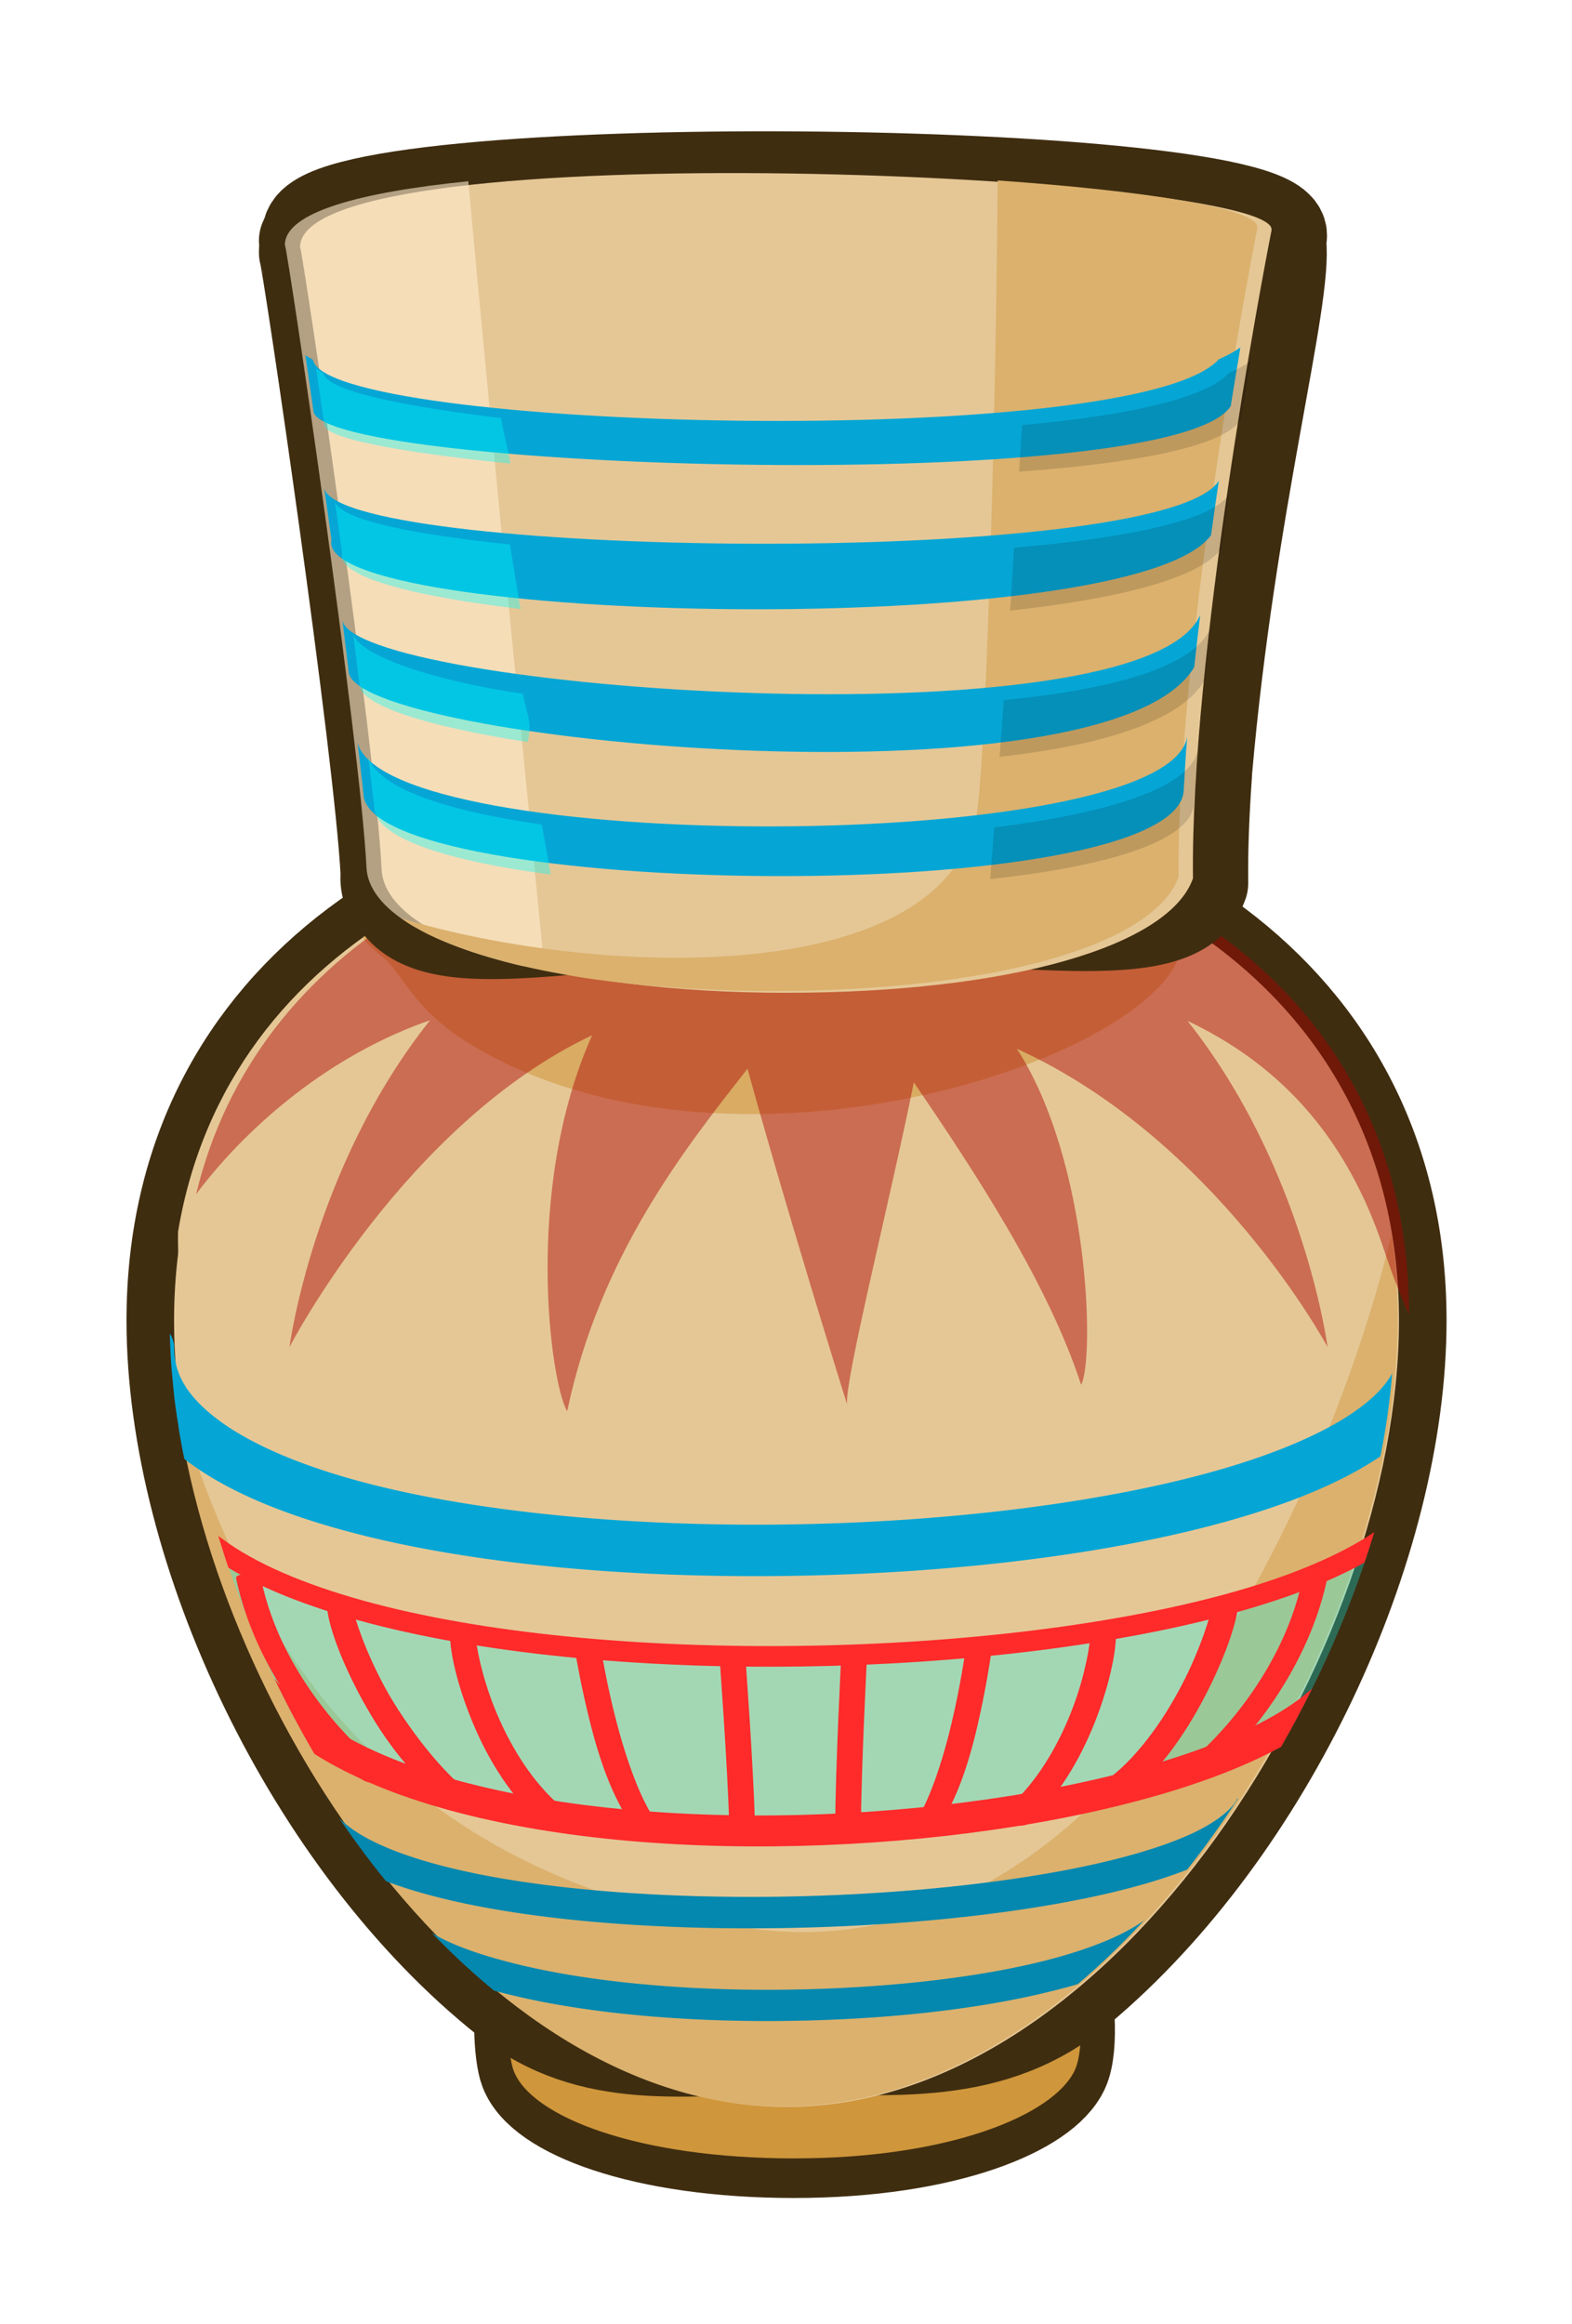 <?xml version="1.0" encoding="UTF-8" standalone="no"?>
<!-- Created with Inkscape (http://www.inkscape.org/) -->

<svg
   xmlns:dc="http://purl.org/dc/elements/1.1/"
   xmlns:cc="http://creativecommons.org/ns#"
   xmlns:rdf="http://www.w3.org/1999/02/22-rdf-syntax-ns#"
   xmlns:svg="http://www.w3.org/2000/svg"
   xmlns="http://www.w3.org/2000/svg"
   xmlns:sodipodi="http://sodipodi.sourceforge.net/DTD/sodipodi-0.dtd"
   xmlns:inkscape="http://www.inkscape.org/namespaces/inkscape"
   width="250.295"
   height="369.848"
   viewBox="0 0 66.224 97.856"
   version="1.1"
   id="svg23489"
   inkscape:version="0.48.5 r10040"
   sodipodi:docname="egyptian_pot_01_side_view.svg"
   tags="pot, ancient pot, ancient urn, egypt pot, egyptian pottery, pottery, ceramics, ceraminv, urn,vase">
  <defs
     id="defs23483" />
  <sodipodi:namedview
     id="base"
     pagecolor="#7d848b"
     bordercolor="#666666"
     borderopacity="1.0"
     inkscape:pageopacity="0"
     inkscape:pageshadow="2"
     inkscape:zoom="0.30135381"
     inkscape:cx="-115.97321"
     inkscape:cy="84.805978"
     inkscape:document-units="px"
     inkscape:current-layer="layer1"
     showgrid="false"
     inkscape:pagecheckerboard="false"
     showborder="true"
     units="px"
     inkscape:window-width="1920"
     inkscape:window-height="1017"
     inkscape:window-x="-8"
     inkscape:window-y="-8"
     inkscape:window-maximized="1"
     inkscape:showpageshadow="false"
     guidetolerance="28"
     fit-margin-top="20"
     fit-margin-left="20"
     fit-margin-right="20"
     fit-margin-bottom="20">
    <inkscape:grid
       type="xygrid"
       id="grid24034"
       spacingx="1px"
       spacingy="1px"
       empspacing="8"
       visible="true"
       enabled="true"
       snapvisiblegridlinesonly="true"
       originx="-509.723px"
       originy="-169.082px" />
  </sodipodi:namedview>
  <g
     inkscape:label="Layer 1"
     inkscape:groupmode="layer"
     id="layer1"
     transform="translate(-134.864,-154.408)">
    <g
       id="g14356"
       transform="translate(1093.487,-225.145)">
      <g
         transform="translate(-185.321,187.099)"
         id="g13371">
        <g
           transform="translate(0,-21.729)"
           id="g13373">
          <g
             id="g13375"
             transform="matrix(0.544,0,0,-0.631,-736.548,283.344)">
            <path
               sodipodi:nodetypes="sssssss"
               inkscape:connector-curvature="0"
               id="path13377"
               d="m -6.054,-34.421 c -11.994,0 -20.298,2.725 -21.718,5.82 -0.514,1.12 -0.628,4.647 0,6.281 1.222,3.178 9.724,4.455 21.718,4.455 11.994,0 20.425,-1.305 21.718,-4.455 0.343,-0.835 0.862,-4.641 0,-6.223 -1.629,-2.99 -9.724,-5.877 -21.718,-5.877 z"
               style="color:#000000;fill:#efc685;fill-opacity:1;fill-rule:nonzero;stroke:#3f2d10;stroke-width:5.284;stroke-linejoin:round;stroke-miterlimit:4;stroke-opacity:1;stroke-dasharray:none;marker:none;visibility:visible;display:inline;overflow:visible;enable-background:accumulate" />
            <path
               style="color:#000000;fill:#cf963b;fill-opacity:1;fill-rule:nonzero;stroke:none;stroke-width:2;marker:none;visibility:visible;display:inline;overflow:visible;enable-background:accumulate"
               d="m -6.054,-34.421 c -11.994,0 -20.298,2.725 -21.718,5.82 -0.514,1.12 -0.628,4.647 0,6.281 1.222,3.178 9.724,5.71 21.718,5.71 11.994,0 20.425,-2.561 21.718,-5.71 0.343,-0.835 0.862,-4.641 0,-6.223 -1.629,-2.99 -9.724,-5.877 -21.718,-5.877 z"
               id="path13379"
               inkscape:connector-curvature="0"
               sodipodi:nodetypes="sssssss" />
          </g>
          <g
             transform="matrix(0.819,0,0,0.819,-682.642,282.601)"
             id="g13381">
            <path
               style="color:#000000;fill:#c29752;fill-opacity:1;fill-rule:nonzero;stroke:#3f2d10;stroke-width:4.894;stroke-miterlimit:4;stroke-opacity:1;stroke-dasharray:none;marker:none;visibility:visible;display:inline;overflow:visible;enable-background:accumulate"
               d="m -38.736,-15.649 c 0,11.546 -6.763,26.134 -16.433,34.255 -4.519,3.795 -9.674,3.074 -15.07,3.074 -5.109,0 -10.002,0.968 -14.344,-2.481 -10.056,-7.987 -17.159,-23.014 -17.159,-34.847 0,-16.942 14.56,-25.771 31.503,-25.771 16.942,0 31.503,8.828 31.503,25.771 z"
               id="path13383"
               inkscape:connector-curvature="0"
               sodipodi:nodetypes="sssssss" />
            <path
               sodipodi:nodetypes="sssss"
               inkscape:connector-curvature="0"
               id="path13385"
               d="m -38.736,-15.649 c 0,16.942 -14.56,40.432 -31.503,40.432 -16.942,0 -31.503,-23.49 -31.503,-40.432 0,-16.942 14.56,-25.771 31.503,-25.771 16.942,0 31.503,8.828 31.503,25.771 z"
               style="color:#000000;fill:#e5c796;fill-opacity:1;fill-rule:nonzero;stroke:none;stroke-width:2;marker:none;visibility:visible;display:inline;overflow:visible;enable-background:accumulate" />
            <path
               inkscape:connector-curvature="0"
               style="color:#000000;fill:#dbb16d;fill-opacity:1;fill-rule:nonzero;stroke:none;stroke-width:2;marker:none;visibility:visible;display:inline;overflow:visible;enable-background:accumulate"
               d="m -144.344,-230.156 c -10.116,42.605 -50.736,145.522 -125.281,134.375 -77.461,-11.583 -99.93,-67.389 -110.469,-101.812 8.053,61.784 59.194,136.5 117.938,136.5 64.034,0 119.062,-88.81 119.062,-152.844 0,-5.651 -0.425,-11.048 -1.25,-16.219 z"
               transform="matrix(0.265,0,0,0.265,-0.878,40.951)"
               id="path13387" />
            <path
               inkscape:connector-curvature="0"
               style="color:#000000;fill:#e5c796;fill-opacity:1;fill-rule:nonzero;stroke:none;stroke-width:2;marker:none;visibility:visible;display:inline;overflow:visible;enable-background:accumulate"
               d="m -334.812,-293.781 c -23.509,13.445 -40.284,34.528 -45.031,62.938 -0.589,30.446 17.331,49.742 46.344,35.5 45.627,-22.399 29.885,-84.622 6.656,-95.406 -2.867,-1.331 -5.522,-2.319 -7.969,-3.031 z"
               transform="matrix(0.265,0,0,0.265,-0.878,40.951)"
               id="path13389" />
            <path
               style="color:#000000;fill:#d9ab63;fill-opacity:1;fill-rule:nonzero;stroke:none;stroke-width:2;marker:none;visibility:visible;display:inline;overflow:visible;enable-background:accumulate"
               d="m -262.156,-311.312 c -31.226,0 -60.3,7.913 -81.906,23.469 1.237,1.403 2.559,2.678 3.938,3.75 3.759,2.924 5.781,10.122 16.996,16.901 55.776,33.708 150.908,-3.471 136.754,-24.713 -20.829,-12.855 -47.422,-19.406 -75.781,-19.406 z"
               transform="matrix(0.265,0,0,0.265,-0.878,40.951)"
               id="path13391"
               inkscape:connector-curvature="0"
               sodipodi:nodetypes="scsscs" />
            <path
               sodipodi:nodetypes="scscccccccccccscscc"
               inkscape:connector-curvature="0"
               id="path13393"
               transform="matrix(0.265,0,0,0.265,-369.071,184.333)"
               d="m 1129.438,-853.25 c -55.744,0 -104.642,25.302 -116.375,74.094 7.817,-10.463 22.382,-24.76 42.188,-32.562 1.023,-0.403 2.099,-0.801 3.219,-1.188 -22.743,28.577 -27.281,63.406 -27.281,63.406 0,0 22.468,-43.363 58.75,-60.5 -13.465,30.053 -7.981,67.918 -4.844,72.938 6.354,-30.235 22.926,-51.045 35,-66.438 7.074,25.699 17.809,60.343 19.312,65.062 -0.357,-5.126 8.395,-39.692 12.969,-62.406 11.909,17.423 26.104,39.067 32.469,58.656 2.602,-4.694 1.811,-43.107 -12.469,-65.188 38.855,17.71 60.312,57.875 60.312,57.875 0,0 -4.529,-34.727 -27.188,-63.281 21.628,10.205 32.316,26.947 38.062,44.188 1.805,5.416 3.459,9.561 4.938,12.75 0,-64.034 -55.028,-97.406 -119.062,-97.406 z m 9.969,114.844 c 0.018,0.226 0.159,0.501 0,0 z"
               style="opacity:0.452;color:#000000;fill:#aa0000;fill-opacity:1;fill-rule:nonzero;stroke:none;stroke-width:2;marker:none;visibility:visible;display:inline;overflow:visible;enable-background:accumulate" />
            <path
               style="color:#000000;fill:#05a6d5;fill-opacity:1;fill-rule:nonzero;stroke:none;stroke-width:2;marker:none;visibility:visible;display:inline;overflow:visible;enable-background:accumulate"
               d="m -2604.219,-337.594 c 0.037,1.607 0.104,3.237 0.219,4.875 0.011,0.146 0.02,0.291 0.031,0.438 0.05,0.675 0.124,1.352 0.188,2.031 0.077,0.826 0.154,1.637 0.25,2.469 0.025,0.209 0.036,0.415 0.062,0.625 0.076,0.626 0.163,1.246 0.25,1.875 0.104,0.741 0.225,1.474 0.344,2.219 0.024,0.156 0.037,0.313 0.062,0.469 0.034,0.21 0.058,0.415 0.094,0.625 0.098,0.585 0.205,1.163 0.313,1.75 0.053,0.292 0.101,0.583 0.156,0.875 0.106,0.56 0.229,1.125 0.344,1.688 0.188,0.146 0.371,0.295 0.562,0.438 6.202,4.619 14.547,8.092 24.375,10.812 19.657,5.44 45.306,7.725 71,7.375 25.694,-0.35 51.375,-3.336 70.969,-8.938 9.439,-2.698 17.476,-5.99 23.562,-10.094 0.086,-0.429 0.169,-0.853 0.25,-1.281 0.131,-0.689 0.256,-1.376 0.375,-2.062 0.032,-0.189 0.063,-0.374 0.094,-0.562 0.335,-2.031 0.619,-4.063 0.844,-6.062 0.123,-1.093 0.22,-2.169 0.312,-3.25 -1.067,1.973 -2.956,3.96 -5.906,6.031 -4.953,3.476 -12.524,6.729 -21.781,9.375 -18.514,5.293 -43.695,8.314 -68.812,8.656 -25.117,0.343 -50.267,-1.987 -68.719,-7.094 -9.226,-2.553 -16.743,-5.841 -21.656,-9.5 -4.913,-3.659 -7.094,-7.282 -7.094,-11.469 a 4.097,4.097 0 0 0 -0.688,-2.312 z m 24.938,73.938 -0.063,0.031 c 0.066,0.102 0.121,0.211 0.188,0.312 -0.043,-0.116 -0.091,-0.229 -0.125,-0.344 z m 145.062,0.062 c -0.739,1.607 -3.326,3.817 -7.625,5.75 -4.298,1.933 -10.132,3.663 -16.969,5.094 -13.673,2.862 -31.294,4.55 -48.812,4.781 -17.519,0.232 -34.983,-0.995 -48.344,-3.781 -6.68,-1.393 -12.332,-3.18 -16.375,-5.281 -2.118,-1.101 -3.745,-2.263 -4.906,-3.438 2.374,3.464 4.853,6.827 7.469,10.031 3.742,1.422 8.036,2.604 12.781,3.594 13.925,2.904 31.647,4.11 49.438,3.875 17.79,-0.235 35.619,-1.917 49.75,-4.875 5.931,-1.241 11.201,-2.719 15.594,-4.438 2.846,-3.604 5.551,-7.377 8.094,-11.281 l -0.094,-0.031 z m -14.875,19.406 c -0.965,0.706 -2.124,1.385 -3.469,2.062 -3.672,1.849 -8.642,3.516 -14.406,4.844 -11.529,2.656 -26.319,4.048 -40.969,4.125 -14.65,0.077 -29.154,-1.249 -40.281,-3.906 -5.564,-1.329 -10.366,-2.897 -13.719,-4.812 -0.199,-0.114 -0.374,-0.228 -0.562,-0.344 3.161,3.284 6.469,6.349 9.875,9.156 0.011,0.009 0.02,0.022 0.031,0.031 1.04,0.285 2.095,0.552 3.188,0.812 11.726,2.8 26.606,4.11 41.562,4.031 14.956,-0.079 29.887,-1.474 41.938,-4.25 2.191,-0.505 4.29,-1.036 6.281,-1.625 3.654,-3.101 7.17,-6.483 10.531,-10.125 z"
               transform="matrix(0.323,0,0,0.323,739.203,94.068)"
               id="path13395"
               inkscape:connector-curvature="0" />
            <path
               inkscape:connector-curvature="0"
               id="path13397"
               transform="matrix(0.265,0,0,0.265,-369.071,184.333)"
               d="m 1241,-711.125 c -10.128,5.162 -24.937,10.693 -46.656,15.406 -51.131,11.095 -134.374,10.656 -176.375,-15.281 4.135,13.011 9.798,26.009 16.781,38.25 78.705,30.858 154.84,12.108 189.125,0.406 7.115,-12.403 12.94,-25.579 17.125,-38.781 z"
               style="opacity:0.292;color:#000000;fill:#00ffff;fill-opacity:1;fill-rule:nonzero;stroke:none;stroke-width:2;marker:none;visibility:visible;display:inline;overflow:visible;enable-background:accumulate" />
            <path
               inkscape:connector-curvature="0"
               id="path13399"
               transform="matrix(0.265,0,0,0.265,-369.071,184.333)"
               d="m 1241.75,-713.594 c -6.463,4.349 -15.685,8.275 -26.75,11.438 -22.991,6.572 -53.822,10.204 -84.688,10.625 -30.865,0.421 -61.727,-2.395 -84.688,-8.75 -11.48,-3.177 -21.032,-7.214 -27.5,-12.031 -0.254,-0.189 -0.506,-0.372 -0.75,-0.562 0.63,2.059 1.26,4.131 1.969,6.188 6.708,4.132 15.32,7.448 25.219,10.188 23.549,6.517 54.603,9.394 85.75,8.969 31.146,-0.425 62.357,-4.121 85.875,-10.844 9.202,-2.63 17.202,-5.723 23.656,-9.312 0.665,-1.965 1.313,-3.941 1.906,-5.906 z M 1028.219,-685.25 c 2.4,4.983 5.005,9.908 7.812,14.688 7.339,4.617 16.31,8.213 26.281,10.938 21.152,5.779 47.084,7.754 72.594,6.75 25.509,-1.004 50.576,-4.974 70,-11.25 7.082,-2.288 13.396,-4.894 18.75,-7.812 2.137,-3.705 4.136,-7.485 6.031,-11.312 -1.121,1.009 -2.403,2.01 -3.844,3 -5.59,3.841 -13.438,7.388 -22.781,10.406 -18.686,6.037 -43.366,9.983 -68.406,10.969 -25.04,0.986 -50.475,-0.992 -70.75,-6.531 -16.15,-4.412 -28.784,-11.058 -35.687,-19.844 z"
               style="color:#000000;fill:#ff2a2a;fill-opacity:1;fill-rule:nonzero;stroke:none;stroke-width:2;marker:none;visibility:visible;display:inline;overflow:visible;enable-background:accumulate" />
            <path
               style="opacity:0.181;color:#000000;fill:#000000;fill-opacity:1;fill-rule:nonzero;stroke:none;stroke-width:2;marker:none;visibility:visible;display:inline;overflow:visible;enable-background:accumulate"
               d="m -2579.281,-263.656 -0.063,0.031 c 0.067,0.102 0.121,0.211 0.188,0.312 -0.043,-0.116 -0.091,-0.229 -0.125,-0.344 z m 145.062,0.062 c -0.739,1.607 -3.326,3.817 -7.625,5.75 -4.298,1.933 -10.132,3.663 -16.969,5.094 -13.673,2.862 -31.294,4.55 -48.812,4.781 -17.519,0.232 -34.983,-0.995 -48.344,-3.781 -6.68,-1.393 -12.332,-3.18 -16.375,-5.281 -2.118,-1.101 -3.745,-2.263 -4.906,-3.438 2.374,3.464 4.853,6.827 7.469,10.031 3.742,1.422 8.036,2.604 12.781,3.594 13.925,2.904 31.647,4.11 49.438,3.875 17.79,-0.235 35.619,-1.917 49.75,-4.875 5.931,-1.241 11.201,-2.719 15.594,-4.438 2.846,-3.604 5.551,-7.377 8.094,-11.281 l -0.094,-0.031 z m -14.875,19.406 c -0.965,0.706 -2.124,1.385 -3.469,2.062 -3.672,1.849 -8.642,3.516 -14.406,4.844 -11.529,2.656 -26.319,4.048 -40.969,4.125 -14.65,0.077 -29.154,-1.249 -40.281,-3.906 -5.564,-1.329 -10.366,-2.897 -13.719,-4.812 -0.199,-0.114 -0.374,-0.228 -0.562,-0.344 3.161,3.284 6.469,6.349 9.875,9.156 0.011,0.009 0.02,0.022 0.031,0.031 1.04,0.285 2.095,0.552 3.188,0.812 11.726,2.8 26.606,4.11 41.562,4.031 14.957,-0.079 29.887,-1.474 41.938,-4.25 2.191,-0.505 4.29,-1.036 6.281,-1.625 3.654,-3.101 7.17,-6.483 10.531,-10.125 z"
               transform="matrix(0.323,0,0,0.323,739.203,94.068)"
               id="path13401"
               inkscape:connector-curvature="0" />
          </g>
          <path
             inkscape:connector-curvature="0"
             id="path13403"
             d="m -717.629,280.197 c -0.306,-10e-4 -0.738,0.132 -0.766,0.285 -0.729,3.825 -3.43,6.72 -4.587,7.703 -0.216,0.184 -0.245,0.549 -0.061,0.766 0.184,0.216 0.488,0.09 0.705,-0.095 1.387,-1.179 4.209,-4.302 5.007,-8.489 0.024,-0.119 -0.115,-0.169 -0.298,-0.169 z m -45.432,0.285 c -0.183,0.005 -0.318,0.058 -0.291,0.176 0.89,4.168 3.783,7.226 5.196,8.374 0.22,0.18 0.525,0.302 0.705,0.081 0.18,-0.22 0.146,-0.586 -0.074,-0.766 -1.178,-0.957 -3.949,-3.793 -4.763,-7.601 -0.03,-0.152 -0.467,-0.272 -0.772,-0.264 z m 41.204,1.03 c -0.193,0.013 -0.351,0.069 -0.359,0.163 -0.044,0.415 -0.506,1.934 -1.308,3.469 -0.802,1.535 -1.948,3.157 -3.293,4.092 -0.258,0.15 -0.339,0.534 -0.169,0.779 0.17,0.245 0.555,0.298 0.786,0.108 1.581,-1.1 2.787,-2.849 3.638,-4.478 0.851,-1.629 1.339,-3.069 1.423,-3.862 0.024,-0.201 -0.396,-0.293 -0.718,-0.271 z m -36.943,0.19 c -0.323,-0.015 -0.74,0.084 -0.711,0.285 0.101,0.791 0.617,2.218 1.504,3.828 0.887,1.609 2.135,3.332 3.74,4.397 0.235,0.184 0.621,0.127 0.786,-0.122 0.165,-0.249 0.518,-0.059 0.257,-0.203 -1.364,-0.905 -2.992,-3.077 -3.828,-4.593 -0.836,-1.517 -1.336,-3.021 -1.389,-3.435 -0.01,-0.093 -0.165,-0.147 -0.359,-0.156 z m 31.97,1.091 c -0.273,0.003 -0.544,0.077 -0.542,0.21 0,0.392 -0.204,1.669 -0.725,3.055 -0.521,1.386 -1.348,2.924 -2.534,4.051 -0.22,0.191 -0.241,0.567 -0.041,0.779 0.201,0.212 0.583,0.217 0.786,0.007 1.357,-1.289 2.245,-2.96 2.805,-4.451 0.56,-1.491 0.793,-2.752 0.793,-3.442 0.004,-0.145 -0.269,-0.213 -0.542,-0.21 z m -26.97,0.081 c -0.273,0.003 -0.549,0.072 -0.542,0.217 0.015,0.689 0.281,1.95 0.874,3.428 0.593,1.478 1.514,3.124 2.9,4.383 0.207,0.206 0.59,0.196 0.786,-0.02 0.196,-0.216 0.17,-0.593 -0.054,-0.779 -1.211,-1.1 -2.077,-2.623 -2.629,-3.997 -0.551,-1.374 -0.784,-2.643 -0.793,-3.035 0,-0.133 -0.269,-0.2 -0.542,-0.196 z m 5.325,0.65 c -0.324,-0.017 -0.626,0.032 -0.569,0.352 0,0 0.226,1.382 0.65,3.022 0.424,1.639 1.008,3.241 1.91,4.39 0.174,0.228 0.534,0.211 0.759,0.034 0.225,-0.177 0.275,-0.197 0.095,-0.42 -0.668,-0.851 -1.304,-2.682 -1.714,-4.268 -0.41,-1.586 -0.623,-2.927 -0.623,-2.927 -0.036,-0.247 -0.259,-0.172 -0.508,-0.183 z m 16.158,0.041 c -0.169,-0.003 -0.302,0.004 -0.325,0.19 0,0 -0.187,1.346 -0.562,2.94 -0.375,1.595 -0.97,3.443 -1.619,4.309 -0.175,0.227 -0.127,0.241 0.102,0.413 0.229,0.172 0.597,0.184 0.766,-0.047 0.877,-1.169 1.421,-2.782 1.809,-4.431 0.388,-1.648 0.583,-3.035 0.583,-3.035 0.05,-0.321 -0.252,-0.363 -0.576,-0.339 -0.062,0.004 -0.12,7.9e-4 -0.176,0 z m -9.64,0.013 c -0.07,0.004 -0.251,0.395 -0.467,0.386 -0.307,-0.013 -0.609,-0.543 -0.583,-0.237 0,0 0.37,4.967 0.42,7.215 0.002,0.286 0.262,0.542 0.549,0.535 0.286,-0.006 0.546,-0.276 0.535,-0.562 -0.052,-2.329 -0.42,-7.269 -0.42,-7.269 -0.003,-0.05 -0.018,-0.069 -0.034,-0.068 z m 4.126,0.156 c -0.016,-5.3e-4 -0.025,0.018 -0.027,0.068 0,0 -0.257,4.947 -0.257,7.276 -0.004,0.286 0.256,0.549 0.542,0.549 0.286,0 0.546,-0.262 0.542,-0.549 0,-2.249 0.257,-7.222 0.257,-7.222 0.02,-0.306 -0.269,0.231 -0.576,0.251 -0.216,0.013 -0.411,-0.37 -0.481,-0.373 z"
             style="font-size:medium;font-style:normal;font-variant:normal;font-weight:normal;font-stretch:normal;text-indent:0;text-align:start;text-decoration:none;line-height:normal;letter-spacing:normal;word-spacing:normal;text-transform:none;direction:ltr;block-progression:tb;writing-mode:lr-tb;text-anchor:start;baseline-shift:baseline;color:#000000;fill:#ff2a2a;fill-opacity:1;stroke:none;stroke-width:5;marker:none;visibility:visible;display:inline;overflow:visible;enable-background:accumulate;font-family:Sans;-inkscape-font-specification:Sans" />
        </g>
      </g>
      <g
         id="g12143"
         transform="translate(-350.787,519.627)">
        <g
           transform="translate(0,13.828)"
           id="g12145">
          <g
             transform="matrix(0.784,0,0,0.91,-569.986,-102.169)"
             id="g12147">
            <path
               sodipodi:nodetypes="cccccccscccccc"
               inkscape:connector-curvature="0"
               id="path12149"
               transform="matrix(0.277,0,0,0.238,-318.974,183.101)"
               d="m 1037.375,-962.844 c -0.037,0.104 -0.091,0.208 -0.125,0.312 -0.188,0.377 -0.38,0.741 -0.531,1.125 0.048,0.142 0.107,0.338 0.156,0.5 -0.099,0.602 -0.156,1.219 -0.156,1.844 0.668,1.538 14.653,96.597 15.844,120.812 -0.242,2.37 0.616,4.324 2.406,5.906 8.582,10.843 39.096,1.529 76.094,1.529 43.354,0 74.39,7.566 79.062,-5.654 -0.08,-6.518 0.217,-13.773 0.75,-21.406 0.014,-0.2 0.017,-0.394 0.031,-0.594 4.518,-51.873 15.727,-91.981 14.344,-102.656 0.051,-0.385 0.131,-0.89 0.156,-1.156 1.461,-13.657 -187.347,-15.801 -188.031,-0.562 z"
               style="color:#000000;fill:#b7855a;fill-opacity:1;fill-rule:nonzero;stroke:#3f2d10;stroke-width:18.498;stroke-linejoin:round;stroke-miterlimit:4;stroke-opacity:1;stroke-dasharray:none;marker:none;visibility:visible;display:inline;overflow:visible;enable-background:accumulate" />
            <path
               sodipodi:nodetypes="csscssc"
               inkscape:connector-curvature="0"
               id="path12151"
               d="m -32.155,-45.414 c 0.185,0.367 4.053,23.02 4.382,28.79 0.191,3.344 9.724,5.71 21.718,5.71 11.994,0 20.588,-2.141 21.88,-5.291 -0.144,-10.199 3.739,-27.92 4.22,-29.979 0.606,-2.594 -52.201,-4.694 -52.201,0.77 z"
               style="color:#000000;fill:#e5c796;fill-opacity:1;fill-rule:nonzero;stroke:none;stroke-width:2;marker:none;visibility:visible;display:inline;overflow:visible;enable-background:accumulate" />
            <path
               inkscape:connector-curvature="0"
               id="path12155"
               transform="matrix(0.338,0,0,0.291,756.852,100.366)"
               d="m -2307.594,-511.438 c -17.224,1.734 -29.156,4.937 -29.156,10.125 0.548,1.261 11.993,79.159 12.969,99 0.327,6.645 9.906,12.178 24.781,15.656 0.036,0.003 0.095,-0.007 0.125,0 1.655,-0.364 3.062,-2.906 3.062,-2.906 0,0 -8.354,-83.983 -11.781,-121.875 z"
               style="opacity:0.606;color:#000000;fill:#ffecce;fill-opacity:1;fill-rule:nonzero;stroke:none;stroke-width:2;marker:none;visibility:visible;display:inline;overflow:visible;enable-background:accumulate" />
            <path
               inkscape:connector-curvature="0"
               id="path12159"
               transform="matrix(0.338,0,0,0.291,756.852,100.366)"
               d="m -2223.438,-511.562 c -0.412,48.168 -2.106,94.264 -3.375,101.031 -5.134,27.382 -59.768,25.8 -91.375,16.312 0.305,0.215 0.609,0.446 0.938,0.656 0.272,0.174 0.557,0.361 0.844,0.531 0.11,0.065 0.232,0.123 0.344,0.188 0.593,0.343 1.19,0.672 1.844,1 0.167,0.084 0.329,0.167 0.5,0.25 0.755,0.367 1.546,0.715 2.375,1.062 0.803,0.337 1.63,0.65 2.5,0.969 0.286,0.105 0.582,0.21 0.875,0.312 0.659,0.231 1.338,0.467 2.031,0.688 0.339,0.108 0.685,0.207 1.031,0.312 0.784,0.237 1.582,0.464 2.406,0.688 0.259,0.07 0.519,0.15 0.781,0.219 0.988,0.259 1.991,0.51 3.031,0.75 1.914,0.441 3.921,0.846 6,1.219 0.408,0.073 0.836,0.148 1.25,0.219 0.167,0.028 0.332,0.066 0.5,0.094 1.2,0.199 2.44,0.387 3.688,0.562 0.084,0.012 0.166,0.019 0.25,0.031 1.13,0.157 2.303,0.3 3.469,0.438 0.926,0.109 1.865,0.216 2.812,0.312 0.734,0.075 1.442,0.152 2.188,0.219 0.052,0.005 0.104,-0.005 0.156,0 0.932,0.083 1.893,0.148 2.844,0.219 0.695,0.052 1.389,0.111 2.094,0.156 0.972,0.062 1.948,0.107 2.938,0.156 0.808,0.04 1.618,0.062 2.438,0.094 1.093,0.042 2.201,0.099 3.312,0.125 0.134,0.003 0.272,-0.003 0.406,0 1.617,0.035 3.256,0.062 4.906,0.062 0.021,0 0.041,1e-5 0.062,0 6.487,-0.002 12.632,-0.25 18.375,-0.719 2.088,-0.171 4.148,-0.365 6.125,-0.594 1.849,-0.213 3.66,-0.457 5.406,-0.719 0.257,-0.039 0.495,-0.085 0.75,-0.125 2.219,-0.344 4.368,-0.705 6.406,-1.125 0.275,-0.057 0.541,-0.129 0.812,-0.188 1.44,-0.308 2.815,-0.624 4.156,-0.969 5.148,-1.321 9.58,-2.908 13.125,-4.719 1.013,-0.518 1.943,-1.072 2.813,-1.625 1.739,-1.106 3.181,-2.262 4.312,-3.5 0.566,-0.619 1.064,-1.257 1.469,-1.906 0.405,-0.649 0.73,-1.323 0.969,-2 -0.04,-3.288 0.024,-6.793 0.187,-10.469 1.463,-35.516 11.009,-86.108 12.313,-92.594 9e-4,-0.01 0,-0.021 0,-0.031 0.014,-0.07 0.01,-0.149 0,-0.219 -0.221,-2.98 -17.916,-5.735 -41.281,-7.375 z"
               style="color:#000000;fill:#dbb16d;fill-opacity:1;fill-rule:nonzero;stroke:none;stroke-width:2;marker:none;visibility:visible;display:inline;overflow:visible;enable-background:accumulate" />
            <path
               sodipodi:nodetypes="cccccccccccccccccccccccc"
               inkscape:connector-curvature="0"
               id="path12163"
               transform="matrix(0.64,0,0,0.551,1334.953,860.902)"
               d="m -2057.156,-1636.438 c -0.421,0.313 -1.04,0.649 -1.813,1 -6.963,7.715 -74.98,6.024 -76.062,0.031 -0.238,-0.123 -0.439,-0.254 -0.625,-0.375 0.206,1.393 0.457,3.183 0.687,4.781 1.458,4.92 72.108,7.042 77,-0.5 0.293,-1.798 0.549,-3.375 0.813,-4.938 z m -1.813,11.219 c -0.014,0.01 -0.017,0.025 -0.031,0.031 -4.99,7.424 -74.851,6.394 -75.094,0.438 0.216,1.546 0.408,2.878 0.625,4.469 -1.615,7.07 67.191,8.59 73.844,-0.375 0.218,-1.537 0.432,-3.084 0.656,-4.563 z m -1.562,11.25 c -4.832,11.07 -71.475,6.278 -72.031,0.375 0.195,1.491 0.35,2.873 0.531,4.313 -0.141,5.947 63.835,11.918 71,-0.313 0.159,-1.457 0.319,-2.912 0.5,-4.375 z m -1.094,10.25 c -1.743,9.919 -67.194,9.941 -69.656,0.469 0.175,1.502 0.364,2.976 0.5,4.281 0,8.864 68.875,9.745 68.875,-0.406 0.081,-1.419 0.158,-2.862 0.281,-4.344 z"
               style="color:#000000;fill:#05a6d5;fill-opacity:1;fill-rule:nonzero;stroke:none;stroke-width:2;marker:none;visibility:visible;display:inline;overflow:visible;enable-background:accumulate" />
            <path
               inkscape:connector-curvature="0"
               id="path12165"
               transform="matrix(0.552,0,0,0.475,661.433,642.161)"
               d="m -1163.938,-1436.438 c -0.488,0.363 -1.23,0.75 -2.125,1.156 -2.26,2.504 -10.054,4.17 -20.156,5.094 -0.093,1.514 -0.183,2.986 -0.281,4.531 11.264,-0.818 19.886,-2.429 21.594,-5.063 0.339,-2.084 0.663,-3.907 0.969,-5.719 z m -2.125,13 c -0.016,0.012 -0.015,0.024 -0.031,0.031 -1.714,2.55 -10.046,4.221 -20.906,5.156 -0.138,2.055 -0.232,4.063 -0.375,6.125 10.323,-1.12 18.368,-3.074 20.562,-6.031 0.253,-1.781 0.49,-3.568 0.75,-5.281 z m -1.812,13.031 c -1.667,3.818 -9.675,5.988 -20.125,7 -0.133,1.849 -0.273,3.718 -0.406,5.531 9.838,-1.1 17.599,-3.423 19.969,-7.469 0.184,-1.689 0.352,-3.366 0.562,-5.062 z m -1.25,11.875 c -0.646,3.676 -8.87,6.186 -19.812,7.531 -0.143,1.902 -0.236,3.219 -0.375,5.031 11.391,-1.243 19.844,-3.705 19.844,-7.531 0.094,-1.644 0.201,-3.314 0.344,-5.031 z"
               style="opacity:0.133;color:#000000;fill:#000000;fill-opacity:1;fill-rule:nonzero;stroke:none;stroke-width:2;marker:none;visibility:visible;display:inline;overflow:visible;enable-background:accumulate" />
            <path
               sodipodi:nodetypes="ccccccccccccccccccccc"
               inkscape:connector-curvature="0"
               id="path12167"
               transform="matrix(0.552,0,0,0.475,661.433,642.161)"
               d="m -1254.938,-1435.688 c 0.238,1.615 0.545,3.679 0.812,5.531 0.447,1.509 9.32,2.811 18.104,3.719 -0.228,-1.501 -0.694,-2.958 -0.91,-4.438 -8.535,-1.031 -16.953,-2.526 -17.288,-4.375 -0.276,-0.142 -0.503,-0.297 -0.719,-0.438 z m 1.812,12.781 c 0.25,1.791 0.467,3.344 0.719,5.187 -0.554,2.426 7.598,4.288 17.366,5.438 -0.347,-2.101 -0.696,-4.185 -1.031,-6.281 -9.166,-0.949 -16.976,-2.429 -17.054,-4.344 z m 1.781,12.937 c 0.226,1.729 0.414,3.332 0.625,5 -0.049,2.084 6.715,4.151 16.375,5.656 0.507,-1.891 -0.145,-2.852 -0.461,-4.707 -9.326,-1.348 -16.354,-3.982 -16.539,-5.949 z m 1.469,12 c 0.203,1.741 0.436,3.425 0.594,4.938 0,3.074 7.17,5.302 17.187,6.625 -0.291,-1.646 -0.576,-3.177 -0.875,-4.875 -9.305,-1.329 -16.091,-3.552 -16.906,-6.688 z"
               style="opacity:0.367;color:#000000;fill:#00ffff;fill-opacity:1;fill-rule:nonzero;stroke:none;stroke-width:2;marker:none;visibility:visible;display:inline;overflow:visible;enable-background:accumulate" />
          </g>
        </g>
      </g>
    </g>
  </g>
</svg>
